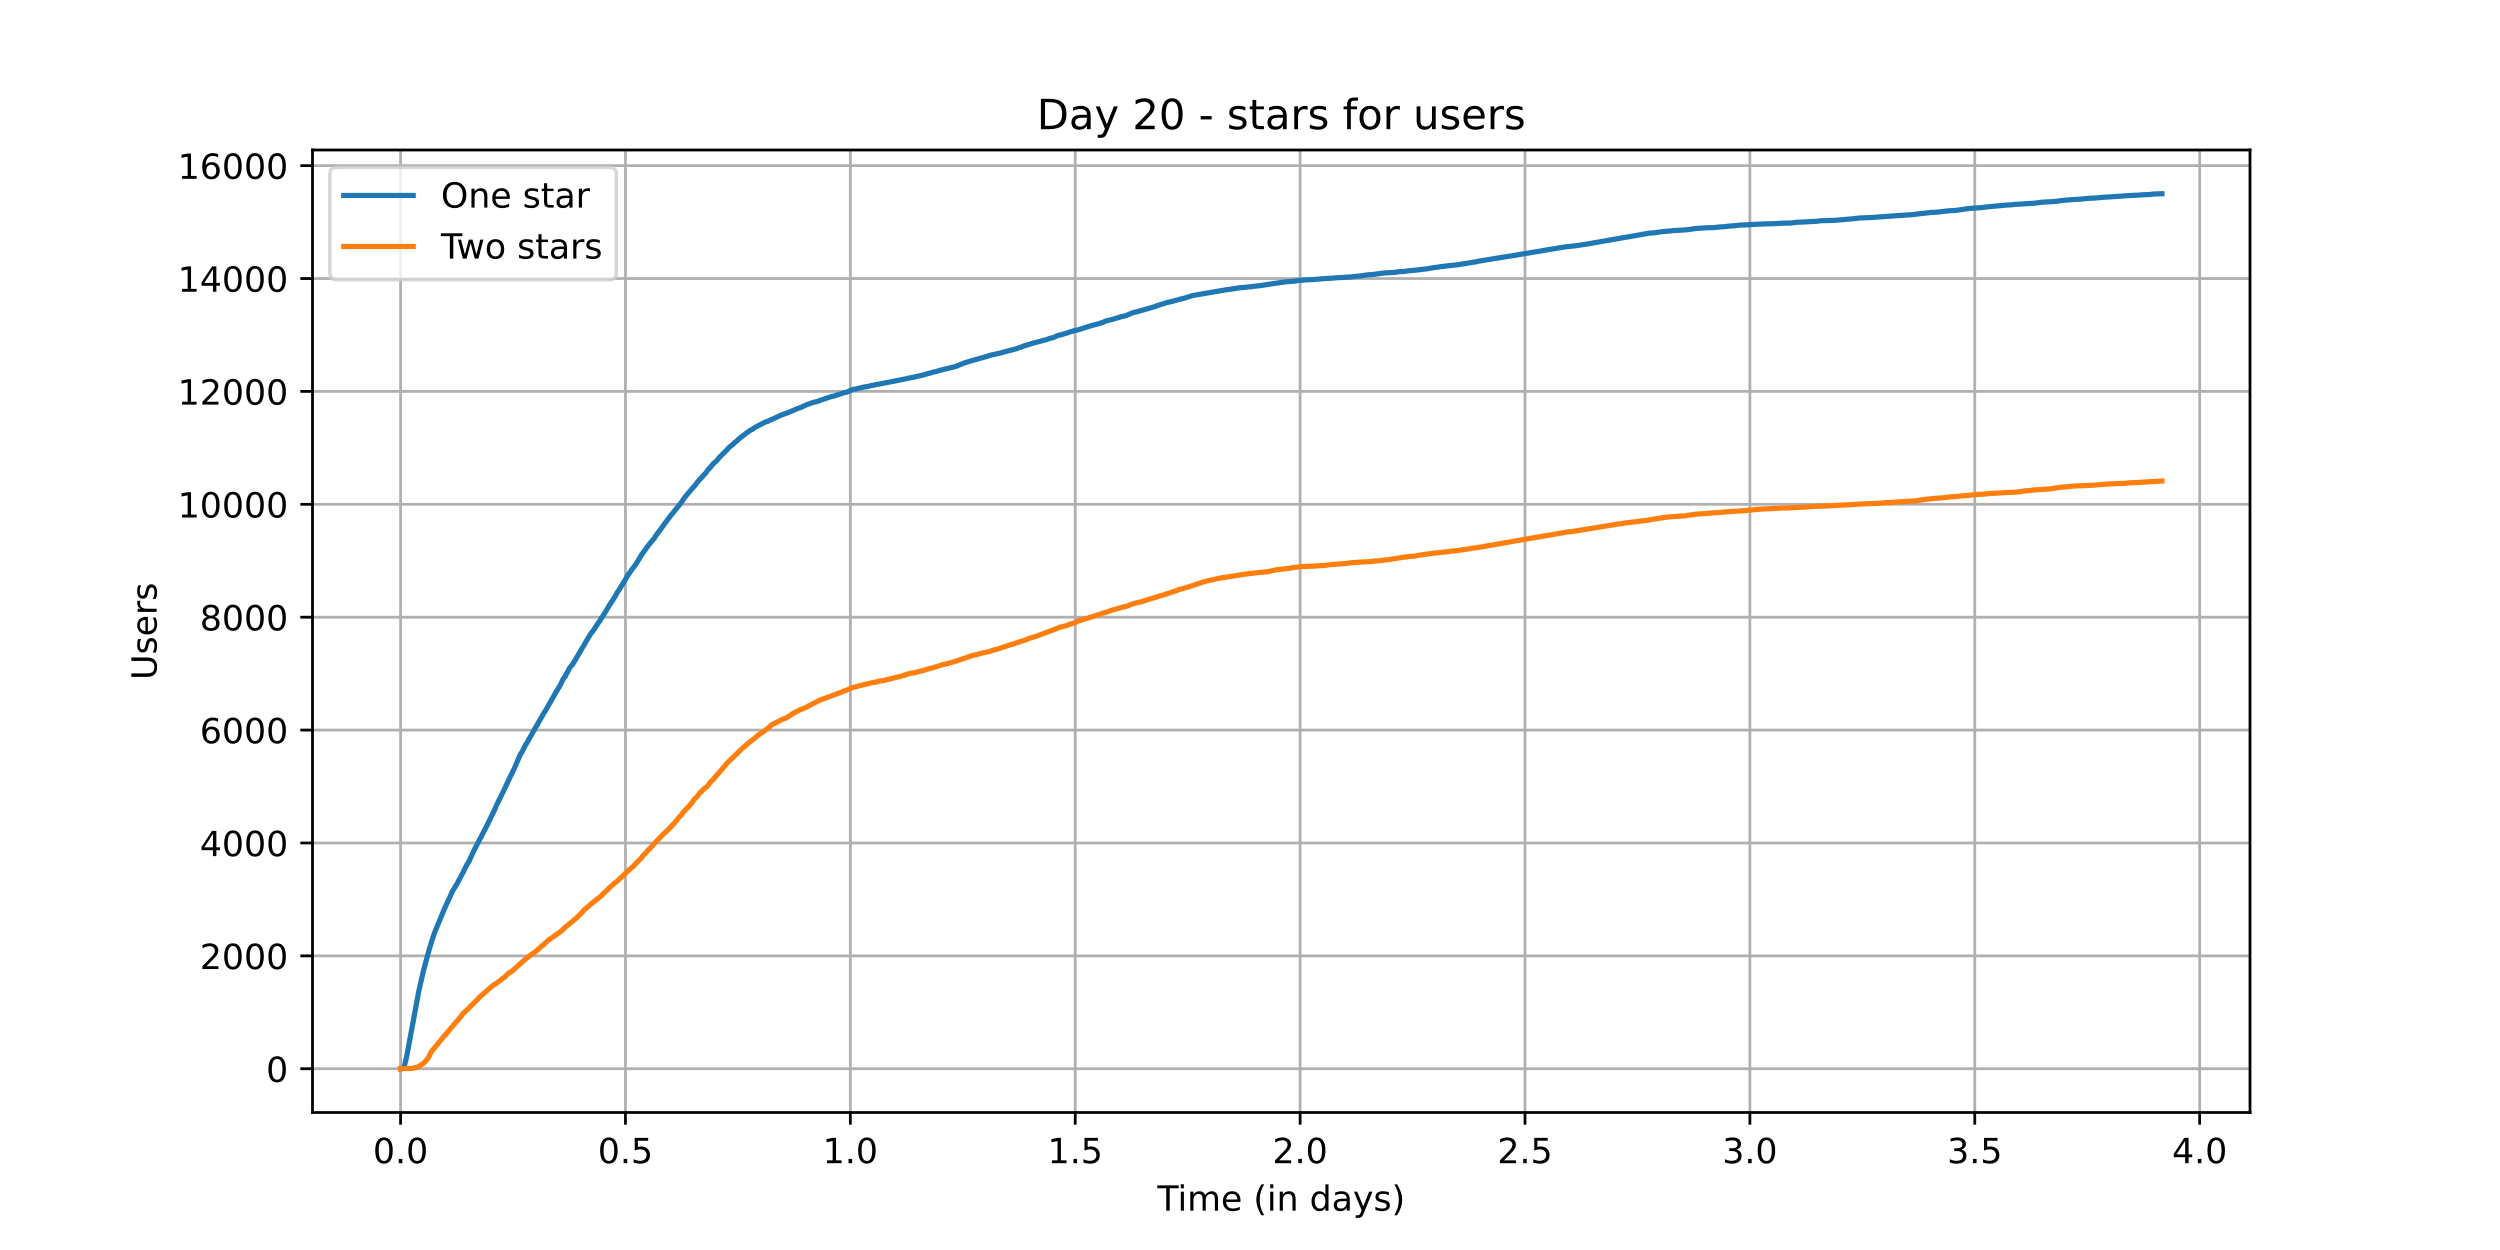 <?xml version="1.0" encoding="utf-8" standalone="no"?>
<!DOCTYPE svg PUBLIC "-//W3C//DTD SVG 1.1//EN"
  "http://www.w3.org/Graphics/SVG/1.1/DTD/svg11.dtd">
<!-- Created with matplotlib (https://matplotlib.org/) -->
<svg height="360pt" version="1.1" viewBox="0 0 720 360" width="720pt" xmlns="http://www.w3.org/2000/svg" xmlns:xlink="http://www.w3.org/1999/xlink">
 <defs>
  <style type="text/css">*{stroke-linecap:butt;stroke-linejoin:round;}</style>
 </defs>
 <g id="figure_1">
  <g id="patch_1">
   <path d="M 0 360 
L 720 360 
L 720 0 
L 0 0 
z
" style="fill:#ffffff;"/>
  </g>
  <g id="axes_1">
   <g id="patch_2">
    <path d="M 90 320.4 
L 648 320.4 
L 648 43.2 
L 90 43.2 
z
" style="fill:#ffffff;"/>
   </g>
   <g id="matplotlib.axis_1">
    <g id="xtick_1">
     <g id="line2d_1">
      <path clip-path="url(#p4bbeb25701)" d="M 115.364 320.4 
L 115.364 43.2 
" style="fill:none;stroke:#b0b0b0;stroke-linecap:square;stroke-width:0.8;"/>
     </g>
     <g id="line2d_2">
      <defs>
       <path d="M 0 0 
L 0 3.5 
" id="m8b0af30260" style="stroke:#000000;stroke-width:0.8;"/>
      </defs>
      <g>
       <use style="stroke:#000000;stroke-width:0.8;" x="115.364" xlink:href="#m8b0af30260" y="320.4"/>
      </g>
     </g>
     <g id="text_1">
      <!-- 0.0 -->
      <g transform="translate(107.412 334.998)scale(0.1 -0.1)">
       <defs>
        <path d="M 31.781 66.406 
Q 24.172 66.406 20.328 58.906 
Q 16.5 51.422 16.5 36.375 
Q 16.5 21.391 20.328 13.891 
Q 24.172 6.391 31.781 6.391 
Q 39.453 6.391 43.281 13.891 
Q 47.125 21.391 47.125 36.375 
Q 47.125 51.422 43.281 58.906 
Q 39.453 66.406 31.781 66.406 
z
M 31.781 74.219 
Q 44.047 74.219 50.516 64.516 
Q 56.984 54.828 56.984 36.375 
Q 56.984 17.969 50.516 8.266 
Q 44.047 -1.422 31.781 -1.422 
Q 19.531 -1.422 13.062 8.266 
Q 6.594 17.969 6.594 36.375 
Q 6.594 54.828 13.062 64.516 
Q 19.531 74.219 31.781 74.219 
z
" id="DejaVuSans-48"/>
        <path d="M 10.688 12.406 
L 21 12.406 
L 21 0 
L 10.688 0 
z
" id="DejaVuSans-46"/>
       </defs>
       <use xlink:href="#DejaVuSans-48"/>
       <use x="63.623" xlink:href="#DejaVuSans-46"/>
       <use x="95.41" xlink:href="#DejaVuSans-48"/>
      </g>
     </g>
    </g>
    <g id="xtick_2">
     <g id="line2d_3">
      <path clip-path="url(#p4bbeb25701)" d="M 180.131 320.4 
L 180.131 43.2 
" style="fill:none;stroke:#b0b0b0;stroke-linecap:square;stroke-width:0.8;"/>
     </g>
     <g id="line2d_4">
      <g>
       <use style="stroke:#000000;stroke-width:0.8;" x="180.131" xlink:href="#m8b0af30260" y="320.4"/>
      </g>
     </g>
     <g id="text_2">
      <!-- 0.5 -->
      <g transform="translate(172.179 334.998)scale(0.1 -0.1)">
       <defs>
        <path d="M 10.797 72.906 
L 49.516 72.906 
L 49.516 64.594 
L 19.828 64.594 
L 19.828 46.734 
Q 21.969 47.469 24.109 47.828 
Q 26.266 48.188 28.422 48.188 
Q 40.625 48.188 47.75 41.5 
Q 54.891 34.812 54.891 23.391 
Q 54.891 11.625 47.562 5.094 
Q 40.234 -1.422 26.906 -1.422 
Q 22.312 -1.422 17.547 -0.641 
Q 12.797 0.141 7.719 1.703 
L 7.719 11.625 
Q 12.109 9.234 16.797 8.062 
Q 21.484 6.891 26.703 6.891 
Q 35.156 6.891 40.078 11.328 
Q 45.016 15.766 45.016 23.391 
Q 45.016 31 40.078 35.438 
Q 35.156 39.891 26.703 39.891 
Q 22.75 39.891 18.812 39.016 
Q 14.891 38.141 10.797 36.281 
z
" id="DejaVuSans-53"/>
       </defs>
       <use xlink:href="#DejaVuSans-48"/>
       <use x="63.623" xlink:href="#DejaVuSans-46"/>
       <use x="95.41" xlink:href="#DejaVuSans-53"/>
      </g>
     </g>
    </g>
    <g id="xtick_3">
     <g id="line2d_5">
      <path clip-path="url(#p4bbeb25701)" d="M 244.898 320.4 
L 244.898 43.2 
" style="fill:none;stroke:#b0b0b0;stroke-linecap:square;stroke-width:0.8;"/>
     </g>
     <g id="line2d_6">
      <g>
       <use style="stroke:#000000;stroke-width:0.8;" x="244.898" xlink:href="#m8b0af30260" y="320.4"/>
      </g>
     </g>
     <g id="text_3">
      <!-- 1.0 -->
      <g transform="translate(236.947 334.998)scale(0.1 -0.1)">
       <defs>
        <path d="M 12.406 8.297 
L 28.516 8.297 
L 28.516 63.922 
L 10.984 60.406 
L 10.984 69.391 
L 28.422 72.906 
L 38.281 72.906 
L 38.281 8.297 
L 54.391 8.297 
L 54.391 0 
L 12.406 0 
z
" id="DejaVuSans-49"/>
       </defs>
       <use xlink:href="#DejaVuSans-49"/>
       <use x="63.623" xlink:href="#DejaVuSans-46"/>
       <use x="95.41" xlink:href="#DejaVuSans-48"/>
      </g>
     </g>
    </g>
    <g id="xtick_4">
     <g id="line2d_7">
      <path clip-path="url(#p4bbeb25701)" d="M 309.665 320.4 
L 309.665 43.2 
" style="fill:none;stroke:#b0b0b0;stroke-linecap:square;stroke-width:0.8;"/>
     </g>
     <g id="line2d_8">
      <g>
       <use style="stroke:#000000;stroke-width:0.8;" x="309.665" xlink:href="#m8b0af30260" y="320.4"/>
      </g>
     </g>
     <g id="text_4">
      <!-- 1.5 -->
      <g transform="translate(301.714 334.998)scale(0.1 -0.1)">
       <use xlink:href="#DejaVuSans-49"/>
       <use x="63.623" xlink:href="#DejaVuSans-46"/>
       <use x="95.41" xlink:href="#DejaVuSans-53"/>
      </g>
     </g>
    </g>
    <g id="xtick_5">
     <g id="line2d_9">
      <path clip-path="url(#p4bbeb25701)" d="M 374.433 320.4 
L 374.433 43.2 
" style="fill:none;stroke:#b0b0b0;stroke-linecap:square;stroke-width:0.8;"/>
     </g>
     <g id="line2d_10">
      <g>
       <use style="stroke:#000000;stroke-width:0.8;" x="374.433" xlink:href="#m8b0af30260" y="320.4"/>
      </g>
     </g>
     <g id="text_5">
      <!-- 2.0 -->
      <g transform="translate(366.481 334.998)scale(0.1 -0.1)">
       <defs>
        <path d="M 19.188 8.297 
L 53.609 8.297 
L 53.609 0 
L 7.328 0 
L 7.328 8.297 
Q 12.938 14.109 22.625 23.891 
Q 32.328 33.688 34.812 36.531 
Q 39.547 41.844 41.422 45.531 
Q 43.312 49.219 43.312 52.781 
Q 43.312 58.594 39.234 62.25 
Q 35.156 65.922 28.609 65.922 
Q 23.969 65.922 18.812 64.312 
Q 13.672 62.703 7.812 59.422 
L 7.812 69.391 
Q 13.766 71.781 18.938 73 
Q 24.125 74.219 28.422 74.219 
Q 39.75 74.219 46.484 68.547 
Q 53.219 62.891 53.219 53.422 
Q 53.219 48.922 51.531 44.891 
Q 49.859 40.875 45.406 35.406 
Q 44.188 33.984 37.641 27.219 
Q 31.109 20.453 19.188 8.297 
z
" id="DejaVuSans-50"/>
       </defs>
       <use xlink:href="#DejaVuSans-50"/>
       <use x="63.623" xlink:href="#DejaVuSans-46"/>
       <use x="95.41" xlink:href="#DejaVuSans-48"/>
      </g>
     </g>
    </g>
    <g id="xtick_6">
     <g id="line2d_11">
      <path clip-path="url(#p4bbeb25701)" d="M 439.2 320.4 
L 439.2 43.2 
" style="fill:none;stroke:#b0b0b0;stroke-linecap:square;stroke-width:0.8;"/>
     </g>
     <g id="line2d_12">
      <g>
       <use style="stroke:#000000;stroke-width:0.8;" x="439.2" xlink:href="#m8b0af30260" y="320.4"/>
      </g>
     </g>
     <g id="text_6">
      <!-- 2.5 -->
      <g transform="translate(431.248 334.998)scale(0.1 -0.1)">
       <use xlink:href="#DejaVuSans-50"/>
       <use x="63.623" xlink:href="#DejaVuSans-46"/>
       <use x="95.41" xlink:href="#DejaVuSans-53"/>
      </g>
     </g>
    </g>
    <g id="xtick_7">
     <g id="line2d_13">
      <path clip-path="url(#p4bbeb25701)" d="M 503.967 320.4 
L 503.967 43.2 
" style="fill:none;stroke:#b0b0b0;stroke-linecap:square;stroke-width:0.8;"/>
     </g>
     <g id="line2d_14">
      <g>
       <use style="stroke:#000000;stroke-width:0.8;" x="503.967" xlink:href="#m8b0af30260" y="320.4"/>
      </g>
     </g>
     <g id="text_7">
      <!-- 3.0 -->
      <g transform="translate(496.015 334.998)scale(0.1 -0.1)">
       <defs>
        <path d="M 40.578 39.312 
Q 47.656 37.797 51.625 33 
Q 55.609 28.219 55.609 21.188 
Q 55.609 10.406 48.188 4.484 
Q 40.766 -1.422 27.094 -1.422 
Q 22.516 -1.422 17.656 -0.516 
Q 12.797 0.391 7.625 2.203 
L 7.625 11.719 
Q 11.719 9.328 16.594 8.109 
Q 21.484 6.891 26.812 6.891 
Q 36.078 6.891 40.938 10.547 
Q 45.797 14.203 45.797 21.188 
Q 45.797 27.641 41.281 31.266 
Q 36.766 34.906 28.719 34.906 
L 20.219 34.906 
L 20.219 43.016 
L 29.109 43.016 
Q 36.375 43.016 40.234 45.922 
Q 44.094 48.828 44.094 54.297 
Q 44.094 59.906 40.109 62.906 
Q 36.141 65.922 28.719 65.922 
Q 24.656 65.922 20.016 65.031 
Q 15.375 64.156 9.812 62.312 
L 9.812 71.094 
Q 15.438 72.656 20.344 73.438 
Q 25.25 74.219 29.594 74.219 
Q 40.828 74.219 47.359 69.109 
Q 53.906 64.016 53.906 55.328 
Q 53.906 49.266 50.438 45.094 
Q 46.969 40.922 40.578 39.312 
z
" id="DejaVuSans-51"/>
       </defs>
       <use xlink:href="#DejaVuSans-51"/>
       <use x="63.623" xlink:href="#DejaVuSans-46"/>
       <use x="95.41" xlink:href="#DejaVuSans-48"/>
      </g>
     </g>
    </g>
    <g id="xtick_8">
     <g id="line2d_15">
      <path clip-path="url(#p4bbeb25701)" d="M 568.734 320.4 
L 568.734 43.2 
" style="fill:none;stroke:#b0b0b0;stroke-linecap:square;stroke-width:0.8;"/>
     </g>
     <g id="line2d_16">
      <g>
       <use style="stroke:#000000;stroke-width:0.8;" x="568.734" xlink:href="#m8b0af30260" y="320.4"/>
      </g>
     </g>
     <g id="text_8">
      <!-- 3.5 -->
      <g transform="translate(560.783 334.998)scale(0.1 -0.1)">
       <use xlink:href="#DejaVuSans-51"/>
       <use x="63.623" xlink:href="#DejaVuSans-46"/>
       <use x="95.41" xlink:href="#DejaVuSans-53"/>
      </g>
     </g>
    </g>
    <g id="xtick_9">
     <g id="line2d_17">
      <path clip-path="url(#p4bbeb25701)" d="M 633.501 320.4 
L 633.501 43.2 
" style="fill:none;stroke:#b0b0b0;stroke-linecap:square;stroke-width:0.8;"/>
     </g>
     <g id="line2d_18">
      <g>
       <use style="stroke:#000000;stroke-width:0.8;" x="633.501" xlink:href="#m8b0af30260" y="320.4"/>
      </g>
     </g>
     <g id="text_9">
      <!-- 4.0 -->
      <g transform="translate(625.55 334.998)scale(0.1 -0.1)">
       <defs>
        <path d="M 37.797 64.312 
L 12.891 25.391 
L 37.797 25.391 
z
M 35.203 72.906 
L 47.609 72.906 
L 47.609 25.391 
L 58.016 25.391 
L 58.016 17.188 
L 47.609 17.188 
L 47.609 0 
L 37.797 0 
L 37.797 17.188 
L 4.891 17.188 
L 4.891 26.703 
z
" id="DejaVuSans-52"/>
       </defs>
       <use xlink:href="#DejaVuSans-52"/>
       <use x="63.623" xlink:href="#DejaVuSans-46"/>
       <use x="95.41" xlink:href="#DejaVuSans-48"/>
      </g>
     </g>
    </g>
    <g id="text_10">
     <!-- Time (in days) -->
     <g transform="translate(333.327 348.677)scale(0.1 -0.1)">
      <defs>
       <path d="M -0.297 72.906 
L 61.375 72.906 
L 61.375 64.594 
L 35.5 64.594 
L 35.5 0 
L 25.594 0 
L 25.594 64.594 
L -0.297 64.594 
z
" id="DejaVuSans-84"/>
       <path d="M 9.422 54.688 
L 18.406 54.688 
L 18.406 0 
L 9.422 0 
z
M 9.422 75.984 
L 18.406 75.984 
L 18.406 64.594 
L 9.422 64.594 
z
" id="DejaVuSans-105"/>
       <path d="M 52 44.188 
Q 55.375 50.25 60.062 53.125 
Q 64.75 56 71.094 56 
Q 79.641 56 84.281 50.016 
Q 88.922 44.047 88.922 33.016 
L 88.922 0 
L 79.891 0 
L 79.891 32.719 
Q 79.891 40.578 77.094 44.375 
Q 74.312 48.188 68.609 48.188 
Q 61.625 48.188 57.562 43.547 
Q 53.516 38.922 53.516 30.906 
L 53.516 0 
L 44.484 0 
L 44.484 32.719 
Q 44.484 40.625 41.703 44.406 
Q 38.922 48.188 33.109 48.188 
Q 26.219 48.188 22.156 43.531 
Q 18.109 38.875 18.109 30.906 
L 18.109 0 
L 9.078 0 
L 9.078 54.688 
L 18.109 54.688 
L 18.109 46.188 
Q 21.188 51.219 25.484 53.609 
Q 29.781 56 35.688 56 
Q 41.656 56 45.828 52.969 
Q 50 49.953 52 44.188 
z
" id="DejaVuSans-109"/>
       <path d="M 56.203 29.594 
L 56.203 25.203 
L 14.891 25.203 
Q 15.484 15.922 20.484 11.062 
Q 25.484 6.203 34.422 6.203 
Q 39.594 6.203 44.453 7.469 
Q 49.312 8.734 54.109 11.281 
L 54.109 2.781 
Q 49.266 0.734 44.188 -0.344 
Q 39.109 -1.422 33.891 -1.422 
Q 20.797 -1.422 13.156 6.188 
Q 5.516 13.812 5.516 26.812 
Q 5.516 40.234 12.766 48.109 
Q 20.016 56 32.328 56 
Q 43.359 56 49.781 48.891 
Q 56.203 41.797 56.203 29.594 
z
M 47.219 32.234 
Q 47.125 39.594 43.094 43.984 
Q 39.062 48.391 32.422 48.391 
Q 24.906 48.391 20.391 44.141 
Q 15.875 39.891 15.188 32.172 
z
" id="DejaVuSans-101"/>
       <path id="DejaVuSans-32"/>
       <path d="M 31 75.875 
Q 24.469 64.656 21.281 53.656 
Q 18.109 42.672 18.109 31.391 
Q 18.109 20.125 21.312 9.062 
Q 24.516 -2 31 -13.188 
L 23.188 -13.188 
Q 15.875 -1.703 12.234 9.375 
Q 8.594 20.453 8.594 31.391 
Q 8.594 42.281 12.203 53.312 
Q 15.828 64.359 23.188 75.875 
z
" id="DejaVuSans-40"/>
       <path d="M 54.891 33.016 
L 54.891 0 
L 45.906 0 
L 45.906 32.719 
Q 45.906 40.484 42.875 44.328 
Q 39.844 48.188 33.797 48.188 
Q 26.516 48.188 22.312 43.547 
Q 18.109 38.922 18.109 30.906 
L 18.109 0 
L 9.078 0 
L 9.078 54.688 
L 18.109 54.688 
L 18.109 46.188 
Q 21.344 51.125 25.703 53.562 
Q 30.078 56 35.797 56 
Q 45.219 56 50.047 50.172 
Q 54.891 44.344 54.891 33.016 
z
" id="DejaVuSans-110"/>
       <path d="M 45.406 46.391 
L 45.406 75.984 
L 54.391 75.984 
L 54.391 0 
L 45.406 0 
L 45.406 8.203 
Q 42.578 3.328 38.25 0.953 
Q 33.938 -1.422 27.875 -1.422 
Q 17.969 -1.422 11.734 6.484 
Q 5.516 14.406 5.516 27.297 
Q 5.516 40.188 11.734 48.094 
Q 17.969 56 27.875 56 
Q 33.938 56 38.25 53.625 
Q 42.578 51.266 45.406 46.391 
z
M 14.797 27.297 
Q 14.797 17.391 18.875 11.75 
Q 22.953 6.109 30.078 6.109 
Q 37.203 6.109 41.297 11.75 
Q 45.406 17.391 45.406 27.297 
Q 45.406 37.203 41.297 42.844 
Q 37.203 48.484 30.078 48.484 
Q 22.953 48.484 18.875 42.844 
Q 14.797 37.203 14.797 27.297 
z
" id="DejaVuSans-100"/>
       <path d="M 34.281 27.484 
Q 23.391 27.484 19.188 25 
Q 14.984 22.516 14.984 16.5 
Q 14.984 11.719 18.141 8.906 
Q 21.297 6.109 26.703 6.109 
Q 34.188 6.109 38.703 11.406 
Q 43.219 16.703 43.219 25.484 
L 43.219 27.484 
z
M 52.203 31.203 
L 52.203 0 
L 43.219 0 
L 43.219 8.297 
Q 40.141 3.328 35.547 0.953 
Q 30.953 -1.422 24.312 -1.422 
Q 15.922 -1.422 10.953 3.297 
Q 6 8.016 6 15.922 
Q 6 25.141 12.172 29.828 
Q 18.359 34.516 30.609 34.516 
L 43.219 34.516 
L 43.219 35.406 
Q 43.219 41.609 39.141 45 
Q 35.062 48.391 27.688 48.391 
Q 23 48.391 18.547 47.266 
Q 14.109 46.141 10.016 43.891 
L 10.016 52.203 
Q 14.938 54.109 19.578 55.047 
Q 24.219 56 28.609 56 
Q 40.484 56 46.344 49.844 
Q 52.203 43.703 52.203 31.203 
z
" id="DejaVuSans-97"/>
       <path d="M 32.172 -5.078 
Q 28.375 -14.844 24.75 -17.812 
Q 21.141 -20.797 15.094 -20.797 
L 7.906 -20.797 
L 7.906 -13.281 
L 13.188 -13.281 
Q 16.891 -13.281 18.938 -11.516 
Q 21 -9.766 23.484 -3.219 
L 25.094 0.875 
L 2.984 54.688 
L 12.5 54.688 
L 29.594 11.922 
L 46.688 54.688 
L 56.203 54.688 
z
" id="DejaVuSans-121"/>
       <path d="M 44.281 53.078 
L 44.281 44.578 
Q 40.484 46.531 36.375 47.5 
Q 32.281 48.484 27.875 48.484 
Q 21.188 48.484 17.844 46.438 
Q 14.5 44.391 14.5 40.281 
Q 14.5 37.156 16.891 35.375 
Q 19.281 33.594 26.516 31.984 
L 29.594 31.297 
Q 39.156 29.25 43.188 25.516 
Q 47.219 21.781 47.219 15.094 
Q 47.219 7.469 41.188 3.016 
Q 35.156 -1.422 24.609 -1.422 
Q 20.219 -1.422 15.453 -0.562 
Q 10.688 0.297 5.422 2 
L 5.422 11.281 
Q 10.406 8.688 15.234 7.391 
Q 20.062 6.109 24.812 6.109 
Q 31.156 6.109 34.562 8.281 
Q 37.984 10.453 37.984 14.406 
Q 37.984 18.062 35.516 20.016 
Q 33.062 21.969 24.703 23.781 
L 21.578 24.516 
Q 13.234 26.266 9.516 29.906 
Q 5.812 33.547 5.812 39.891 
Q 5.812 47.609 11.281 51.797 
Q 16.75 56 26.812 56 
Q 31.781 56 36.172 55.266 
Q 40.578 54.547 44.281 53.078 
z
" id="DejaVuSans-115"/>
       <path d="M 8.016 75.875 
L 15.828 75.875 
Q 23.141 64.359 26.781 53.312 
Q 30.422 42.281 30.422 31.391 
Q 30.422 20.453 26.781 9.375 
Q 23.141 -1.703 15.828 -13.188 
L 8.016 -13.188 
Q 14.5 -2 17.703 9.062 
Q 20.906 20.125 20.906 31.391 
Q 20.906 42.672 17.703 53.656 
Q 14.5 64.656 8.016 75.875 
z
" id="DejaVuSans-41"/>
      </defs>
      <use xlink:href="#DejaVuSans-84"/>
      <use x="57.959" xlink:href="#DejaVuSans-105"/>
      <use x="85.742" xlink:href="#DejaVuSans-109"/>
      <use x="183.154" xlink:href="#DejaVuSans-101"/>
      <use x="244.678" xlink:href="#DejaVuSans-32"/>
      <use x="276.465" xlink:href="#DejaVuSans-40"/>
      <use x="315.479" xlink:href="#DejaVuSans-105"/>
      <use x="343.262" xlink:href="#DejaVuSans-110"/>
      <use x="406.641" xlink:href="#DejaVuSans-32"/>
      <use x="438.428" xlink:href="#DejaVuSans-100"/>
      <use x="501.904" xlink:href="#DejaVuSans-97"/>
      <use x="563.184" xlink:href="#DejaVuSans-121"/>
      <use x="622.363" xlink:href="#DejaVuSans-115"/>
      <use x="674.463" xlink:href="#DejaVuSans-41"/>
     </g>
    </g>
   </g>
   <g id="matplotlib.axis_2">
    <g id="ytick_1">
     <g id="line2d_19">
      <path clip-path="url(#p4bbeb25701)" d="M 90 307.8 
L 648 307.8 
" style="fill:none;stroke:#b0b0b0;stroke-linecap:square;stroke-width:0.8;"/>
     </g>
     <g id="line2d_20">
      <defs>
       <path d="M 0 0 
L -3.5 0 
" id="m2f177c2795" style="stroke:#000000;stroke-width:0.8;"/>
      </defs>
      <g>
       <use style="stroke:#000000;stroke-width:0.8;" x="90" xlink:href="#m2f177c2795" y="307.8"/>
      </g>
     </g>
     <g id="text_11">
      <!-- 0 -->
      <g transform="translate(76.638 311.599)scale(0.1 -0.1)">
       <use xlink:href="#DejaVuSans-48"/>
      </g>
     </g>
    </g>
    <g id="ytick_2">
     <g id="line2d_21">
      <path clip-path="url(#p4bbeb25701)" d="M 90 275.288 
L 648 275.288 
" style="fill:none;stroke:#b0b0b0;stroke-linecap:square;stroke-width:0.8;"/>
     </g>
     <g id="line2d_22">
      <g>
       <use style="stroke:#000000;stroke-width:0.8;" x="90" xlink:href="#m2f177c2795" y="275.288"/>
      </g>
     </g>
     <g id="text_12">
      <!-- 2000 -->
      <g transform="translate(57.55 279.087)scale(0.1 -0.1)">
       <use xlink:href="#DejaVuSans-50"/>
       <use x="63.623" xlink:href="#DejaVuSans-48"/>
       <use x="127.246" xlink:href="#DejaVuSans-48"/>
       <use x="190.869" xlink:href="#DejaVuSans-48"/>
      </g>
     </g>
    </g>
    <g id="ytick_3">
     <g id="line2d_23">
      <path clip-path="url(#p4bbeb25701)" d="M 90 242.776 
L 648 242.776 
" style="fill:none;stroke:#b0b0b0;stroke-linecap:square;stroke-width:0.8;"/>
     </g>
     <g id="line2d_24">
      <g>
       <use style="stroke:#000000;stroke-width:0.8;" x="90" xlink:href="#m2f177c2795" y="242.776"/>
      </g>
     </g>
     <g id="text_13">
      <!-- 4000 -->
      <g transform="translate(57.55 246.575)scale(0.1 -0.1)">
       <use xlink:href="#DejaVuSans-52"/>
       <use x="63.623" xlink:href="#DejaVuSans-48"/>
       <use x="127.246" xlink:href="#DejaVuSans-48"/>
       <use x="190.869" xlink:href="#DejaVuSans-48"/>
      </g>
     </g>
    </g>
    <g id="ytick_4">
     <g id="line2d_25">
      <path clip-path="url(#p4bbeb25701)" d="M 90 210.264 
L 648 210.264 
" style="fill:none;stroke:#b0b0b0;stroke-linecap:square;stroke-width:0.8;"/>
     </g>
     <g id="line2d_26">
      <g>
       <use style="stroke:#000000;stroke-width:0.8;" x="90" xlink:href="#m2f177c2795" y="210.264"/>
      </g>
     </g>
     <g id="text_14">
      <!-- 6000 -->
      <g transform="translate(57.55 214.063)scale(0.1 -0.1)">
       <defs>
        <path d="M 33.016 40.375 
Q 26.375 40.375 22.484 35.828 
Q 18.609 31.297 18.609 23.391 
Q 18.609 15.531 22.484 10.953 
Q 26.375 6.391 33.016 6.391 
Q 39.656 6.391 43.531 10.953 
Q 47.406 15.531 47.406 23.391 
Q 47.406 31.297 43.531 35.828 
Q 39.656 40.375 33.016 40.375 
z
M 52.594 71.297 
L 52.594 62.312 
Q 48.875 64.062 45.094 64.984 
Q 41.312 65.922 37.594 65.922 
Q 27.828 65.922 22.672 59.328 
Q 17.531 52.734 16.797 39.406 
Q 19.672 43.656 24.016 45.922 
Q 28.375 48.188 33.594 48.188 
Q 44.578 48.188 50.953 41.516 
Q 57.328 34.859 57.328 23.391 
Q 57.328 12.156 50.688 5.359 
Q 44.047 -1.422 33.016 -1.422 
Q 20.359 -1.422 13.672 8.266 
Q 6.984 17.969 6.984 36.375 
Q 6.984 53.656 15.188 63.938 
Q 23.391 74.219 37.203 74.219 
Q 40.922 74.219 44.703 73.484 
Q 48.484 72.75 52.594 71.297 
z
" id="DejaVuSans-54"/>
       </defs>
       <use xlink:href="#DejaVuSans-54"/>
       <use x="63.623" xlink:href="#DejaVuSans-48"/>
       <use x="127.246" xlink:href="#DejaVuSans-48"/>
       <use x="190.869" xlink:href="#DejaVuSans-48"/>
      </g>
     </g>
    </g>
    <g id="ytick_5">
     <g id="line2d_27">
      <path clip-path="url(#p4bbeb25701)" d="M 90 177.752 
L 648 177.752 
" style="fill:none;stroke:#b0b0b0;stroke-linecap:square;stroke-width:0.8;"/>
     </g>
     <g id="line2d_28">
      <g>
       <use style="stroke:#000000;stroke-width:0.8;" x="90" xlink:href="#m2f177c2795" y="177.752"/>
      </g>
     </g>
     <g id="text_15">
      <!-- 8000 -->
      <g transform="translate(57.55 181.551)scale(0.1 -0.1)">
       <defs>
        <path d="M 31.781 34.625 
Q 24.75 34.625 20.719 30.859 
Q 16.703 27.094 16.703 20.516 
Q 16.703 13.922 20.719 10.156 
Q 24.75 6.391 31.781 6.391 
Q 38.812 6.391 42.859 10.172 
Q 46.922 13.969 46.922 20.516 
Q 46.922 27.094 42.891 30.859 
Q 38.875 34.625 31.781 34.625 
z
M 21.922 38.812 
Q 15.578 40.375 12.031 44.719 
Q 8.5 49.078 8.5 55.328 
Q 8.5 64.062 14.719 69.141 
Q 20.953 74.219 31.781 74.219 
Q 42.672 74.219 48.875 69.141 
Q 55.078 64.062 55.078 55.328 
Q 55.078 49.078 51.531 44.719 
Q 48 40.375 41.703 38.812 
Q 48.828 37.156 52.797 32.312 
Q 56.781 27.484 56.781 20.516 
Q 56.781 9.906 50.312 4.234 
Q 43.844 -1.422 31.781 -1.422 
Q 19.734 -1.422 13.25 4.234 
Q 6.781 9.906 6.781 20.516 
Q 6.781 27.484 10.781 32.312 
Q 14.797 37.156 21.922 38.812 
z
M 18.312 54.391 
Q 18.312 48.734 21.844 45.562 
Q 25.391 42.391 31.781 42.391 
Q 38.141 42.391 41.719 45.562 
Q 45.312 48.734 45.312 54.391 
Q 45.312 60.062 41.719 63.234 
Q 38.141 66.406 31.781 66.406 
Q 25.391 66.406 21.844 63.234 
Q 18.312 60.062 18.312 54.391 
z
" id="DejaVuSans-56"/>
       </defs>
       <use xlink:href="#DejaVuSans-56"/>
       <use x="63.623" xlink:href="#DejaVuSans-48"/>
       <use x="127.246" xlink:href="#DejaVuSans-48"/>
       <use x="190.869" xlink:href="#DejaVuSans-48"/>
      </g>
     </g>
    </g>
    <g id="ytick_6">
     <g id="line2d_29">
      <path clip-path="url(#p4bbeb25701)" d="M 90 145.24 
L 648 145.24 
" style="fill:none;stroke:#b0b0b0;stroke-linecap:square;stroke-width:0.8;"/>
     </g>
     <g id="line2d_30">
      <g>
       <use style="stroke:#000000;stroke-width:0.8;" x="90" xlink:href="#m2f177c2795" y="145.24"/>
      </g>
     </g>
     <g id="text_16">
      <!-- 10000 -->
      <g transform="translate(51.188 149.04)scale(0.1 -0.1)">
       <use xlink:href="#DejaVuSans-49"/>
       <use x="63.623" xlink:href="#DejaVuSans-48"/>
       <use x="127.246" xlink:href="#DejaVuSans-48"/>
       <use x="190.869" xlink:href="#DejaVuSans-48"/>
       <use x="254.492" xlink:href="#DejaVuSans-48"/>
      </g>
     </g>
    </g>
    <g id="ytick_7">
     <g id="line2d_31">
      <path clip-path="url(#p4bbeb25701)" d="M 90 112.728 
L 648 112.728 
" style="fill:none;stroke:#b0b0b0;stroke-linecap:square;stroke-width:0.8;"/>
     </g>
     <g id="line2d_32">
      <g>
       <use style="stroke:#000000;stroke-width:0.8;" x="90" xlink:href="#m2f177c2795" y="112.728"/>
      </g>
     </g>
     <g id="text_17">
      <!-- 12000 -->
      <g transform="translate(51.188 116.528)scale(0.1 -0.1)">
       <use xlink:href="#DejaVuSans-49"/>
       <use x="63.623" xlink:href="#DejaVuSans-50"/>
       <use x="127.246" xlink:href="#DejaVuSans-48"/>
       <use x="190.869" xlink:href="#DejaVuSans-48"/>
       <use x="254.492" xlink:href="#DejaVuSans-48"/>
      </g>
     </g>
    </g>
    <g id="ytick_8">
     <g id="line2d_33">
      <path clip-path="url(#p4bbeb25701)" d="M 90 80.216 
L 648 80.216 
" style="fill:none;stroke:#b0b0b0;stroke-linecap:square;stroke-width:0.8;"/>
     </g>
     <g id="line2d_34">
      <g>
       <use style="stroke:#000000;stroke-width:0.8;" x="90" xlink:href="#m2f177c2795" y="80.216"/>
      </g>
     </g>
     <g id="text_18">
      <!-- 14000 -->
      <g transform="translate(51.188 84.016)scale(0.1 -0.1)">
       <use xlink:href="#DejaVuSans-49"/>
       <use x="63.623" xlink:href="#DejaVuSans-52"/>
       <use x="127.246" xlink:href="#DejaVuSans-48"/>
       <use x="190.869" xlink:href="#DejaVuSans-48"/>
       <use x="254.492" xlink:href="#DejaVuSans-48"/>
      </g>
     </g>
    </g>
    <g id="ytick_9">
     <g id="line2d_35">
      <path clip-path="url(#p4bbeb25701)" d="M 90 47.705 
L 648 47.705 
" style="fill:none;stroke:#b0b0b0;stroke-linecap:square;stroke-width:0.8;"/>
     </g>
     <g id="line2d_36">
      <g>
       <use style="stroke:#000000;stroke-width:0.8;" x="90" xlink:href="#m2f177c2795" y="47.705"/>
      </g>
     </g>
     <g id="text_19">
      <!-- 16000 -->
      <g transform="translate(51.188 51.504)scale(0.1 -0.1)">
       <use xlink:href="#DejaVuSans-49"/>
       <use x="63.623" xlink:href="#DejaVuSans-54"/>
       <use x="127.246" xlink:href="#DejaVuSans-48"/>
       <use x="190.869" xlink:href="#DejaVuSans-48"/>
       <use x="254.492" xlink:href="#DejaVuSans-48"/>
      </g>
     </g>
    </g>
    <g id="text_20">
     <!-- Users -->
     <g transform="translate(45.108 195.801)rotate(-90)scale(0.1 -0.1)">
      <defs>
       <path d="M 8.688 72.906 
L 18.609 72.906 
L 18.609 28.609 
Q 18.609 16.891 22.844 11.734 
Q 27.094 6.594 36.625 6.594 
Q 46.094 6.594 50.344 11.734 
Q 54.594 16.891 54.594 28.609 
L 54.594 72.906 
L 64.5 72.906 
L 64.5 27.391 
Q 64.5 13.141 57.438 5.859 
Q 50.391 -1.422 36.625 -1.422 
Q 22.797 -1.422 15.734 5.859 
Q 8.688 13.141 8.688 27.391 
z
" id="DejaVuSans-85"/>
       <path d="M 41.109 46.297 
Q 39.594 47.172 37.812 47.578 
Q 36.031 48 33.891 48 
Q 26.266 48 22.188 43.047 
Q 18.109 38.094 18.109 28.812 
L 18.109 0 
L 9.078 0 
L 9.078 54.688 
L 18.109 54.688 
L 18.109 46.188 
Q 20.953 51.172 25.484 53.578 
Q 30.031 56 36.531 56 
Q 37.453 56 38.578 55.875 
Q 39.703 55.766 41.062 55.516 
z
" id="DejaVuSans-114"/>
      </defs>
      <use xlink:href="#DejaVuSans-85"/>
      <use x="73.193" xlink:href="#DejaVuSans-115"/>
      <use x="125.293" xlink:href="#DejaVuSans-101"/>
      <use x="186.816" xlink:href="#DejaVuSans-114"/>
      <use x="227.93" xlink:href="#DejaVuSans-115"/>
     </g>
    </g>
   </g>
   <g id="line2d_37">
    <path clip-path="url(#p4bbeb25701)" d="M 115.364 307.8 
L 115.894 307.735 
L 116.34 307.41 
L 117.053 304.646 
L 117.677 301.281 
L 120.618 285.416 
L 121.956 279.58 
L 122.669 276.93 
L 123.738 272.996 
L 124.897 269.355 
L 125.254 268.363 
L 127.839 262.121 
L 128.286 261.097 
L 129.801 257.845 
L 130.247 256.773 
L 131.584 254.61 
L 133.277 251.392 
L 133.367 251.311 
L 133.812 250.303 
L 134.435 249.1 
L 135.239 247.783 
L 135.416 247.247 
L 136.13 245.735 
L 136.665 244.629 
L 137.11 243.784 
L 138.091 241.85 
L 138.447 241.232 
L 139.606 238.972 
L 140.052 238.143 
L 140.765 236.648 
L 142.191 233.738 
L 142.281 233.64 
L 142.905 232.096 
L 143.172 231.543 
L 144.956 227.934 
L 146.827 223.952 
L 147.095 223.35 
L 147.362 222.976 
L 147.719 222.066 
L 147.986 221.643 
L 149.413 218.295 
L 149.947 217.108 
L 150.305 216.653 
L 150.75 215.726 
L 151.374 214.458 
L 151.464 214.442 
L 153.246 211.288 
L 156.635 205.355 
L 157.258 204.396 
L 160.2 199.21 
L 160.467 198.804 
L 161.002 197.877 
L 161.359 197.324 
L 162.249 195.439 
L 162.785 194.821 
L 163.141 194.008 
L 163.32 193.813 
L 163.944 192.513 
L 164.836 191.391 
L 165.014 191.163 
L 165.459 190.432 
L 165.816 189.847 
L 167.687 186.612 
L 168.222 185.783 
L 168.491 185.246 
L 169.293 183.93 
L 169.56 183.458 
L 170.273 182.288 
L 170.54 182.076 
L 172.858 178.598 
L 173.215 177.98 
L 173.482 177.655 
L 173.839 177.053 
L 174.017 176.809 
L 174.731 175.606 
L 175.711 173.965 
L 175.889 173.753 
L 177.315 171.494 
L 177.851 170.486 
L 178.207 170.014 
L 179.276 168.259 
L 179.812 167.446 
L 180.702 165.869 
L 181.773 164.341 
L 182.039 163.902 
L 182.308 163.61 
L 183.288 162.26 
L 183.645 161.643 
L 184.537 160.196 
L 184.805 159.724 
L 186.855 156.896 
L 187.569 156.051 
L 187.835 155.693 
L 188.371 155.091 
L 188.817 154.376 
L 189.263 153.758 
L 191.134 151.239 
L 191.491 150.654 
L 191.671 150.491 
L 193.096 148.573 
L 193.363 148.264 
L 193.72 147.841 
L 194.434 146.931 
L 194.879 146.378 
L 195.147 146.053 
L 196.306 144.623 
L 196.84 143.761 
L 197.555 142.802 
L 199.249 140.819 
L 200.23 139.713 
L 200.408 139.437 
L 201.3 138.315 
L 201.834 137.763 
L 202.191 137.372 
L 202.993 136.478 
L 203.261 136.235 
L 203.795 135.422 
L 204.063 135.113 
L 204.509 134.674 
L 204.954 134.121 
L 205.311 133.666 
L 205.757 133.227 
L 205.934 133.146 
L 206.648 132.431 
L 207.093 131.813 
L 208.609 130.317 
L 208.877 130.025 
L 209.056 129.878 
L 209.679 129.196 
L 209.946 128.903 
L 211.105 127.96 
L 211.55 127.473 
L 212.086 127.082 
L 213.066 126.172 
L 214.939 124.742 
L 215.206 124.546 
L 215.651 124.286 
L 216.008 123.961 
L 216.721 123.636 
L 217.257 123.181 
L 220.287 121.604 
L 221.089 121.36 
L 221.535 121.1 
L 222.961 120.499 
L 223.318 120.32 
L 224.477 119.783 
L 224.922 119.572 
L 225.191 119.475 
L 225.903 119.198 
L 226.706 118.954 
L 227.062 118.776 
L 227.508 118.613 
L 228.489 118.19 
L 229.558 117.703 
L 229.826 117.605 
L 230.005 117.573 
L 230.271 117.443 
L 230.538 117.394 
L 231.074 117.134 
L 232.589 116.435 
L 233.035 116.337 
L 233.927 115.963 
L 235.442 115.606 
L 235.888 115.411 
L 239.543 114.175 
L 240.077 114.094 
L 243.286 113.037 
L 243.822 112.956 
L 244.177 112.81 
L 245.069 112.371 
L 245.693 112.143 
L 246.406 112.046 
L 248.1 111.639 
L 248.992 111.428 
L 249.795 111.347 
L 251.132 110.973 
L 251.846 110.891 
L 252.202 110.761 
L 252.826 110.664 
L 253.361 110.583 
L 260.76 109.12 
L 261.562 108.941 
L 265.127 108.177 
L 266.018 107.965 
L 266.286 107.9 
L 266.91 107.673 
L 268.336 107.331 
L 268.604 107.185 
L 269.228 107.088 
L 269.585 107.006 
L 271.1 106.551 
L 271.634 106.454 
L 271.902 106.356 
L 274.048 105.852 
L 274.851 105.657 
L 275.297 105.56 
L 275.654 105.364 
L 277.525 104.6 
L 277.793 104.503 
L 278.06 104.422 
L 280.022 103.82 
L 281.093 103.544 
L 281.538 103.414 
L 283.054 102.975 
L 283.409 102.877 
L 285.282 102.308 
L 285.638 102.211 
L 286.352 102.064 
L 288.58 101.561 
L 289.204 101.333 
L 289.917 101.187 
L 290.986 100.878 
L 291.61 100.748 
L 291.967 100.65 
L 292.235 100.536 
L 292.68 100.455 
L 293.393 100.163 
L 294.285 99.902 
L 294.641 99.707 
L 294.997 99.61 
L 296.781 99.073 
L 297.048 98.976 
L 297.583 98.797 
L 299.009 98.439 
L 299.365 98.358 
L 300.791 97.935 
L 301.327 97.854 
L 302.129 97.529 
L 303.466 97.171 
L 304.356 96.749 
L 304.713 96.602 
L 306.051 96.294 
L 306.229 96.212 
L 306.586 96.115 
L 307.566 95.838 
L 307.833 95.708 
L 309.527 95.188 
L 309.973 95.107 
L 310.241 95.058 
L 311.31 94.749 
L 314.251 93.79 
L 314.608 93.709 
L 315.055 93.579 
L 316.481 93.205 
L 317.016 93.026 
L 317.73 92.815 
L 318.353 92.473 
L 320.314 92.002 
L 322.098 91.466 
L 322.455 91.368 
L 322.812 91.238 
L 323.526 91.075 
L 324.061 90.994 
L 325.844 90.23 
L 326.112 90.084 
L 326.557 90.019 
L 327.004 89.873 
L 327.449 89.791 
L 329.055 89.32 
L 329.322 89.255 
L 329.59 89.19 
L 329.857 89.092 
L 330.929 88.8 
L 331.286 88.653 
L 332.712 88.279 
L 333.247 88.003 
L 333.604 87.922 
L 336.011 87.158 
L 337.884 86.735 
L 338.419 86.556 
L 339.49 86.264 
L 340.472 86.02 
L 340.829 85.939 
L 341.185 85.857 
L 341.809 85.63 
L 343.503 85.11 
L 353.044 83.468 
L 353.846 83.37 
L 357.235 82.85 
L 358.752 82.752 
L 359.376 82.639 
L 360.624 82.557 
L 360.891 82.46 
L 361.872 82.379 
L 362.319 82.33 
L 363.121 82.232 
L 366.508 81.712 
L 367.131 81.614 
L 369.984 81.208 
L 370.965 81.111 
L 371.945 81.046 
L 372.926 80.948 
L 373.194 80.899 
L 373.818 80.802 
L 374.798 80.72 
L 375.867 80.623 
L 376.224 80.59 
L 378.453 80.493 
L 379.522 80.395 
L 380.771 80.298 
L 381.752 80.216 
L 383.713 80.119 
L 384.96 79.989 
L 386.744 79.908 
L 387.19 79.859 
L 389.062 79.761 
L 390.576 79.582 
L 391.647 79.485 
L 394.143 79.127 
L 395.659 79.03 
L 398.153 78.672 
L 399.312 78.575 
L 400.204 78.526 
L 401.897 78.428 
L 402.611 78.282 
L 403.77 78.184 
L 404.572 78.152 
L 405.195 78.054 
L 406.801 77.876 
L 407.96 77.778 
L 409.743 77.55 
L 410.812 77.453 
L 411.435 77.323 
L 412.149 77.225 
L 412.506 77.144 
L 413.129 77.063 
L 413.575 76.998 
L 414.467 76.9 
L 414.824 76.803 
L 415.893 76.705 
L 416.428 76.608 
L 417.318 76.51 
L 418.656 76.38 
L 419.548 76.283 
L 423.38 75.681 
L 423.915 75.584 
L 424.45 75.486 
L 425.162 75.405 
L 425.698 75.226 
L 426.411 75.128 
L 432.294 74.153 
L 432.919 74.055 
L 436.398 73.519 
L 436.843 73.454 
L 437.2 73.356 
L 437.823 73.259 
L 443.351 72.349 
L 443.975 72.251 
L 444.688 72.105 
L 445.224 72.007 
L 449.949 71.243 
L 450.395 71.162 
L 450.841 71.097 
L 451.822 70.999 
L 453.159 70.853 
L 453.961 70.755 
L 457.886 70.154 
L 458.332 70.089 
L 458.688 69.991 
L 475.008 67.147 
L 476.435 67.049 
L 479.11 66.659 
L 480.625 66.561 
L 482.053 66.399 
L 483.925 66.301 
L 484.727 66.253 
L 485.976 66.155 
L 488.561 65.781 
L 490.345 65.684 
L 491.415 65.602 
L 493.912 65.537 
L 494.267 65.456 
L 495.337 65.359 
L 496.139 65.31 
L 497.12 65.228 
L 497.655 65.147 
L 498.902 65.05 
L 500.061 64.952 
L 500.775 64.855 
L 501.577 64.806 
L 503.983 64.708 
L 505.054 64.627 
L 507.282 64.529 
L 507.995 64.497 
L 511.382 64.399 
L 512.453 64.318 
L 515.839 64.221 
L 517.534 64.009 
L 520.118 63.912 
L 521.099 63.83 
L 523.15 63.733 
L 524.664 63.554 
L 528.586 63.457 
L 530.013 63.31 
L 530.994 63.229 
L 531.351 63.196 
L 532.598 63.099 
L 533.757 63.001 
L 534.47 62.904 
L 535.808 62.758 
L 538.839 62.66 
L 539.085 62.628 
L 545.868 62.14 
L 546.223 62.107 
L 548.096 62.01 
L 549.076 61.928 
L 550.68 61.831 
L 552.82 61.555 
L 553.8 61.457 
L 555.316 61.278 
L 556.206 61.181 
L 557.009 61.148 
L 558.346 61.051 
L 559.95 60.856 
L 560.842 60.758 
L 561.733 60.693 
L 563.338 60.596 
L 566.458 60.124 
L 567.26 60.043 
L 567.706 59.994 
L 569.31 59.897 
L 570.557 59.783 
L 571.628 59.685 
L 572.163 59.604 
L 573.41 59.474 
L 574.479 59.376 
L 575.728 59.263 
L 576.887 59.165 
L 577.422 59.084 
L 578.136 59.051 
L 579.473 58.97 
L 580.008 58.889 
L 580.811 58.84 
L 582.595 58.742 
L 583.664 58.645 
L 585.715 58.547 
L 587.855 58.271 
L 589.014 58.173 
L 589.816 58.141 
L 591.422 58.043 
L 592.671 57.93 
L 593.205 57.832 
L 594.81 57.653 
L 596.059 57.556 
L 597.041 57.474 
L 599.004 57.377 
L 600.341 57.231 
L 601.412 57.133 
L 602.125 57.1 
L 603.551 57.019 
L 603.908 56.987 
L 604.978 56.889 
L 605.335 56.857 
L 606.494 56.759 
L 607.118 56.743 
L 608.457 56.645 
L 609.347 56.58 
L 610.954 56.499 
L 611.4 56.434 
L 613.094 56.336 
L 613.986 56.288 
L 616.215 56.19 
L 616.483 56.125 
L 618.98 56.028 
L 620.407 55.865 
L 622.636 55.8 
L 622.636 55.8 
" style="fill:none;stroke:#1f77b4;stroke-linecap:square;stroke-width:1.5;"/>
   </g>
   <g id="line2d_38">
    <path clip-path="url(#p4bbeb25701)" d="M 115.364 307.8 
L 118.569 307.702 
L 120.352 307.28 
L 121.599 306.5 
L 121.956 306.207 
L 122.134 306.061 
L 123.115 304.971 
L 123.205 304.906 
L 123.472 304.419 
L 123.738 303.801 
L 124.364 302.696 
L 125.789 300.989 
L 126.235 300.387 
L 126.413 300.208 
L 127.66 298.697 
L 128.196 298.046 
L 128.464 297.803 
L 130.513 295.332 
L 132.564 292.975 
L 133.277 291.967 
L 133.99 291.316 
L 134.257 291.105 
L 134.792 290.601 
L 134.971 290.406 
L 135.416 289.87 
L 136.575 288.764 
L 137.11 288.244 
L 137.645 287.659 
L 137.824 287.545 
L 138.091 287.171 
L 138.359 286.96 
L 141.836 283.904 
L 142.905 283.221 
L 143.35 282.88 
L 143.975 282.441 
L 144.42 282.099 
L 144.687 281.855 
L 145.044 281.612 
L 145.311 281.482 
L 145.579 281.14 
L 145.846 280.945 
L 146.291 280.409 
L 146.738 280.116 
L 147.273 279.84 
L 151.552 276.02 
L 151.909 275.792 
L 152.444 275.337 
L 152.801 275.093 
L 153.336 274.687 
L 153.782 274.41 
L 154.317 274.004 
L 154.941 273.451 
L 155.386 273.077 
L 155.653 272.785 
L 156.188 272.313 
L 156.545 272.086 
L 156.99 271.63 
L 157.971 270.72 
L 159.129 269.972 
L 159.576 269.615 
L 159.843 269.468 
L 160.11 269.208 
L 160.735 268.818 
L 160.914 268.639 
L 161.09 268.509 
L 161.716 268.087 
L 162.428 267.339 
L 163.855 266.185 
L 164.924 265.307 
L 165.371 264.917 
L 165.816 264.575 
L 167.063 263.34 
L 167.599 262.836 
L 168.134 262.153 
L 170.63 260.007 
L 173.215 257.992 
L 173.572 257.553 
L 173.75 257.39 
L 174.105 257.033 
L 174.997 256.22 
L 175.086 256.204 
L 175.443 255.683 
L 176.602 254.741 
L 176.958 254.35 
L 177.315 254.123 
L 177.761 253.781 
L 178.831 252.757 
L 179.722 251.977 
L 180.078 251.554 
L 180.614 251.002 
L 180.88 250.823 
L 181.237 250.481 
L 181.416 250.335 
L 182.039 249.782 
L 182.486 249.425 
L 182.931 248.872 
L 184.805 247.003 
L 185.072 246.548 
L 185.608 246.011 
L 185.964 245.686 
L 186.32 245.247 
L 186.677 244.792 
L 186.855 244.646 
L 187.033 244.483 
L 187.212 244.353 
L 187.569 243.898 
L 187.925 243.556 
L 188.014 243.508 
L 188.371 243.004 
L 191.045 240.224 
L 191.312 239.996 
L 192.383 238.988 
L 192.651 238.728 
L 193.006 238.338 
L 193.275 238.094 
L 193.72 237.493 
L 193.987 237.347 
L 194.344 236.908 
L 195.326 235.705 
L 195.859 235.022 
L 196.216 234.778 
L 196.573 234.177 
L 196.931 233.787 
L 197.377 233.25 
L 198.447 232.177 
L 198.892 231.625 
L 198.981 231.608 
L 199.963 230.162 
L 200.765 229.462 
L 201.3 228.715 
L 201.567 228.341 
L 201.924 228.032 
L 203.083 226.91 
L 203.528 226.666 
L 203.885 226.211 
L 204.42 225.512 
L 204.777 225.008 
L 205.222 224.716 
L 205.489 224.309 
L 205.667 224.212 
L 206.024 223.708 
L 206.381 223.285 
L 206.559 223.139 
L 208.877 220.424 
L 209.501 219.66 
L 211.64 217.628 
L 211.907 217.336 
L 212.176 217.092 
L 212.531 216.75 
L 213.958 215.336 
L 214.849 214.621 
L 215.206 214.247 
L 217.702 212.345 
L 218.237 211.809 
L 219.93 210.671 
L 220.287 210.427 
L 220.465 210.232 
L 221.089 209.777 
L 221.802 209.208 
L 222.069 208.85 
L 225.457 207.111 
L 226.081 206.899 
L 226.883 206.493 
L 227.775 205.891 
L 228.399 205.469 
L 228.934 205.16 
L 229.291 204.981 
L 229.558 204.9 
L 230.271 204.493 
L 230.45 204.428 
L 230.807 204.249 
L 231.074 204.152 
L 231.519 203.989 
L 231.697 203.941 
L 231.966 203.794 
L 232.322 203.664 
L 232.856 203.307 
L 236.154 201.616 
L 236.778 201.405 
L 242.663 199.21 
L 243.018 198.983 
L 243.553 198.885 
L 245.159 198.121 
L 246.673 197.731 
L 247.744 197.438 
L 248.1 197.357 
L 251.4 196.56 
L 252.202 196.463 
L 252.915 196.219 
L 253.628 196.073 
L 254.609 195.975 
L 255.054 195.829 
L 256.391 195.52 
L 256.66 195.455 
L 257.995 195.097 
L 258.264 195.032 
L 258.621 194.967 
L 258.976 194.87 
L 260.313 194.528 
L 260.937 194.285 
L 261.115 194.236 
L 261.472 194.106 
L 261.917 193.959 
L 262.631 193.862 
L 263.166 193.781 
L 265.037 193.325 
L 266.018 193.082 
L 266.643 192.87 
L 267.177 192.675 
L 268.782 192.285 
L 271.01 191.57 
L 271.367 191.472 
L 273.246 191.017 
L 275.118 190.448 
L 275.475 190.351 
L 279.934 188.823 
L 281.895 188.351 
L 282.429 188.172 
L 285.015 187.636 
L 285.37 187.457 
L 286.084 187.246 
L 286.529 187.099 
L 286.976 187.018 
L 287.243 186.953 
L 291.165 185.636 
L 291.7 185.555 
L 291.967 185.393 
L 292.324 185.295 
L 292.947 185.067 
L 295.265 184.336 
L 295.8 184.141 
L 296.156 183.946 
L 298.295 183.279 
L 298.652 183.182 
L 299.097 182.987 
L 304.982 180.776 
L 305.249 180.63 
L 305.515 180.548 
L 305.962 180.5 
L 307.21 180.158 
L 308.19 179.752 
L 308.725 179.605 
L 308.904 179.524 
L 309.26 179.459 
L 310.598 178.809 
L 310.953 178.711 
L 312.826 178.142 
L 313.183 178.061 
L 313.896 177.785 
L 314.341 177.687 
L 317.194 176.744 
L 317.818 176.517 
L 318.71 176.289 
L 318.889 176.224 
L 319.424 176.029 
L 319.781 175.883 
L 320.314 175.704 
L 321.563 175.379 
L 323.257 174.859 
L 323.704 174.777 
L 324.685 174.517 
L 324.952 174.485 
L 325.22 174.29 
L 325.934 174.013 
L 327.449 173.574 
L 327.718 173.509 
L 327.985 173.428 
L 328.431 173.379 
L 328.788 173.282 
L 331.196 172.502 
L 332.088 172.258 
L 332.535 172.095 
L 332.89 172.03 
L 333.782 171.673 
L 335.031 171.347 
L 335.566 171.136 
L 336.011 171.055 
L 336.637 170.827 
L 337.527 170.551 
L 338.241 170.275 
L 338.956 170.047 
L 339.58 169.787 
L 339.936 169.689 
L 341.095 169.397 
L 341.364 169.299 
L 342.254 169.039 
L 342.523 168.958 
L 345.821 167.852 
L 345.999 167.771 
L 347.515 167.332 
L 350.013 166.796 
L 350.458 166.633 
L 351.172 166.568 
L 351.349 166.487 
L 352.062 166.389 
L 356.523 165.69 
L 356.968 165.593 
L 359.642 165.219 
L 360.535 165.121 
L 362.585 164.861 
L 363.833 164.764 
L 365.082 164.65 
L 365.527 164.552 
L 365.794 164.487 
L 366.241 164.39 
L 367.131 164.179 
L 367.666 164.081 
L 369.094 163.935 
L 369.806 163.837 
L 370.341 163.756 
L 371.322 163.675 
L 372.124 163.496 
L 373.639 163.333 
L 374.263 163.252 
L 374.798 163.171 
L 375.512 163.138 
L 378.632 163.041 
L 379.701 162.943 
L 381.395 162.846 
L 383.268 162.602 
L 384.782 162.504 
L 385.942 162.407 
L 387.278 162.309 
L 389.151 162.082 
L 390.576 161.984 
L 391.735 161.886 
L 393.786 161.789 
L 394.588 161.74 
L 395.48 161.659 
L 395.747 161.578 
L 397.263 161.48 
L 399.046 161.252 
L 400.115 161.155 
L 400.828 161.009 
L 404.572 160.423 
L 405.285 160.358 
L 405.642 160.277 
L 407.246 160.18 
L 407.782 160.082 
L 408.138 159.984 
L 410.723 159.611 
L 411.347 159.529 
L 411.882 159.448 
L 412.416 159.351 
L 413.665 159.237 
L 414.467 159.188 
L 414.734 159.09 
L 416.159 158.993 
L 416.606 158.928 
L 417.408 158.847 
L 418.21 158.668 
L 419.636 158.57 
L 423.023 158.066 
L 423.47 157.969 
L 425.876 157.627 
L 426.678 157.53 
L 427.392 157.384 
L 440.23 155.124 
L 440.676 155.026 
L 441.122 154.978 
L 451.643 153.173 
L 452.802 153.076 
L 459.045 152.052 
L 459.669 151.987 
L 460.026 151.905 
L 466.535 150.832 
L 467.427 150.751 
L 468.141 150.589 
L 469.122 150.491 
L 469.657 150.41 
L 470.994 150.28 
L 471.529 150.215 
L 471.798 150.15 
L 473.58 149.922 
L 474.829 149.825 
L 475.186 149.678 
L 478.931 149.093 
L 479.645 148.995 
L 481.249 148.8 
L 483.033 148.719 
L 483.478 148.654 
L 485.262 148.573 
L 485.976 148.41 
L 486.867 148.329 
L 487.402 148.231 
L 487.937 148.134 
L 489.186 148.02 
L 491.058 147.923 
L 492.484 147.76 
L 494.624 147.662 
L 495.961 147.532 
L 496.763 147.435 
L 497.744 147.37 
L 499.348 147.272 
L 500.418 147.191 
L 502.111 147.094 
L 503.627 146.931 
L 505.054 146.833 
L 505.321 146.768 
L 506.747 146.671 
L 507.817 146.59 
L 510.402 146.492 
L 510.847 146.443 
L 512.808 146.346 
L 513.522 146.329 
L 516.285 146.232 
L 517.444 146.134 
L 519.94 146.037 
L 520.832 145.972 
L 522.258 145.874 
L 522.703 145.826 
L 525.734 145.728 
L 526.537 145.679 
L 528.409 145.582 
L 529.033 145.565 
L 530.28 145.468 
L 531.082 145.435 
L 533.4 145.338 
L 534.737 145.208 
L 537.055 145.11 
L 537.947 145.062 
L 540.802 144.964 
L 541.157 144.931 
L 542.406 144.834 
L 543.297 144.769 
L 545.332 144.671 
L 546.58 144.541 
L 548.631 144.444 
L 549.611 144.363 
L 551.482 144.265 
L 554.691 143.794 
L 555.761 143.696 
L 557.277 143.517 
L 559.148 143.42 
L 559.593 143.355 
L 560.395 143.257 
L 561.911 143.095 
L 562.892 142.997 
L 563.784 142.948 
L 564.586 142.851 
L 565.478 142.786 
L 566.904 142.721 
L 567.26 142.623 
L 568.419 142.526 
L 568.686 142.428 
L 571.182 142.331 
L 572.697 142.152 
L 574.658 142.054 
L 575.728 141.973 
L 577.332 141.892 
L 577.779 141.843 
L 580.542 141.745 
L 582.505 141.501 
L 582.951 141.404 
L 583.397 141.355 
L 584.734 141.274 
L 585.269 141.176 
L 586.161 141.079 
L 586.963 141.03 
L 588.748 140.932 
L 589.906 140.819 
L 590.977 140.737 
L 591.689 140.591 
L 593.918 140.299 
L 594.989 140.233 
L 595.256 140.185 
L 596.773 140.022 
L 598.29 139.925 
L 598.914 139.908 
L 601.59 139.827 
L 602.035 139.778 
L 603.551 139.681 
L 604.8 139.567 
L 606.137 139.486 
L 606.582 139.421 
L 608.367 139.323 
L 609.169 139.291 
L 612.025 139.193 
L 613.362 139.047 
L 616.037 138.949 
L 617.196 138.852 
L 619.068 138.754 
L 619.515 138.705 
L 621.566 138.608 
L 622.546 138.527 
L 622.636 138.527 
L 622.636 138.527 
" style="fill:none;stroke:#ff7f0e;stroke-linecap:square;stroke-width:1.5;"/>
   </g>
   <g id="patch_3">
    <path d="M 90 320.4 
L 90 43.2 
" style="fill:none;stroke:#000000;stroke-linecap:square;stroke-linejoin:miter;stroke-width:0.8;"/>
   </g>
   <g id="patch_4">
    <path d="M 648 320.4 
L 648 43.2 
" style="fill:none;stroke:#000000;stroke-linecap:square;stroke-linejoin:miter;stroke-width:0.8;"/>
   </g>
   <g id="patch_5">
    <path d="M 90 320.4 
L 648 320.4 
" style="fill:none;stroke:#000000;stroke-linecap:square;stroke-linejoin:miter;stroke-width:0.8;"/>
   </g>
   <g id="patch_6">
    <path d="M 90 43.2 
L 648 43.2 
" style="fill:none;stroke:#000000;stroke-linecap:square;stroke-linejoin:miter;stroke-width:0.8;"/>
   </g>
   <g id="text_21">
    <!-- Day 20 - stars for users -->
    <g transform="translate(298.609 37.2)scale(0.12 -0.12)">
     <defs>
      <path d="M 19.672 64.797 
L 19.672 8.109 
L 31.594 8.109 
Q 46.688 8.109 53.688 14.938 
Q 60.688 21.781 60.688 36.531 
Q 60.688 51.172 53.688 57.984 
Q 46.688 64.797 31.594 64.797 
z
M 9.812 72.906 
L 30.078 72.906 
Q 51.266 72.906 61.172 64.094 
Q 71.094 55.281 71.094 36.531 
Q 71.094 17.672 61.125 8.828 
Q 51.172 0 30.078 0 
L 9.812 0 
z
" id="DejaVuSans-68"/>
      <path d="M 4.891 31.391 
L 31.203 31.391 
L 31.203 23.391 
L 4.891 23.391 
z
" id="DejaVuSans-45"/>
      <path d="M 18.312 70.219 
L 18.312 54.688 
L 36.812 54.688 
L 36.812 47.703 
L 18.312 47.703 
L 18.312 18.016 
Q 18.312 11.328 20.141 9.422 
Q 21.969 7.516 27.594 7.516 
L 36.812 7.516 
L 36.812 0 
L 27.594 0 
Q 17.188 0 13.234 3.875 
Q 9.281 7.766 9.281 18.016 
L 9.281 47.703 
L 2.688 47.703 
L 2.688 54.688 
L 9.281 54.688 
L 9.281 70.219 
z
" id="DejaVuSans-116"/>
      <path d="M 37.109 75.984 
L 37.109 68.5 
L 28.516 68.5 
Q 23.688 68.5 21.797 66.547 
Q 19.922 64.594 19.922 59.516 
L 19.922 54.688 
L 34.719 54.688 
L 34.719 47.703 
L 19.922 47.703 
L 19.922 0 
L 10.891 0 
L 10.891 47.703 
L 2.297 47.703 
L 2.297 54.688 
L 10.891 54.688 
L 10.891 58.5 
Q 10.891 67.625 15.141 71.797 
Q 19.391 75.984 28.609 75.984 
z
" id="DejaVuSans-102"/>
      <path d="M 30.609 48.391 
Q 23.391 48.391 19.188 42.75 
Q 14.984 37.109 14.984 27.297 
Q 14.984 17.484 19.156 11.844 
Q 23.344 6.203 30.609 6.203 
Q 37.797 6.203 41.984 11.859 
Q 46.188 17.531 46.188 27.297 
Q 46.188 37.016 41.984 42.703 
Q 37.797 48.391 30.609 48.391 
z
M 30.609 56 
Q 42.328 56 49.016 48.375 
Q 55.719 40.766 55.719 27.297 
Q 55.719 13.875 49.016 6.219 
Q 42.328 -1.422 30.609 -1.422 
Q 18.844 -1.422 12.172 6.219 
Q 5.516 13.875 5.516 27.297 
Q 5.516 40.766 12.172 48.375 
Q 18.844 56 30.609 56 
z
" id="DejaVuSans-111"/>
      <path d="M 8.5 21.578 
L 8.5 54.688 
L 17.484 54.688 
L 17.484 21.922 
Q 17.484 14.156 20.5 10.266 
Q 23.531 6.391 29.594 6.391 
Q 36.859 6.391 41.078 11.031 
Q 45.312 15.672 45.312 23.688 
L 45.312 54.688 
L 54.297 54.688 
L 54.297 0 
L 45.312 0 
L 45.312 8.406 
Q 42.047 3.422 37.719 1 
Q 33.406 -1.422 27.688 -1.422 
Q 18.266 -1.422 13.375 4.438 
Q 8.5 10.297 8.5 21.578 
z
M 31.109 56 
z
" id="DejaVuSans-117"/>
     </defs>
     <use xlink:href="#DejaVuSans-68"/>
     <use x="77.002" xlink:href="#DejaVuSans-97"/>
     <use x="138.281" xlink:href="#DejaVuSans-121"/>
     <use x="197.461" xlink:href="#DejaVuSans-32"/>
     <use x="229.248" xlink:href="#DejaVuSans-50"/>
     <use x="292.871" xlink:href="#DejaVuSans-48"/>
     <use x="356.494" xlink:href="#DejaVuSans-32"/>
     <use x="388.281" xlink:href="#DejaVuSans-45"/>
     <use x="424.365" xlink:href="#DejaVuSans-32"/>
     <use x="456.152" xlink:href="#DejaVuSans-115"/>
     <use x="508.252" xlink:href="#DejaVuSans-116"/>
     <use x="547.461" xlink:href="#DejaVuSans-97"/>
     <use x="608.74" xlink:href="#DejaVuSans-114"/>
     <use x="649.854" xlink:href="#DejaVuSans-115"/>
     <use x="701.953" xlink:href="#DejaVuSans-32"/>
     <use x="733.74" xlink:href="#DejaVuSans-102"/>
     <use x="768.945" xlink:href="#DejaVuSans-111"/>
     <use x="830.127" xlink:href="#DejaVuSans-114"/>
     <use x="871.24" xlink:href="#DejaVuSans-32"/>
     <use x="903.027" xlink:href="#DejaVuSans-117"/>
     <use x="966.406" xlink:href="#DejaVuSans-115"/>
     <use x="1018.506" xlink:href="#DejaVuSans-101"/>
     <use x="1080.029" xlink:href="#DejaVuSans-114"/>
     <use x="1121.143" xlink:href="#DejaVuSans-115"/>
    </g>
   </g>
   <g id="legend_1">
    <g id="patch_7">
     <path d="M 97 80.556 
L 175.511 80.556 
Q 177.511 80.556 177.511 78.556 
L 177.511 50.2 
Q 177.511 48.2 175.511 48.2 
L 97 48.2 
Q 95 48.2 95 50.2 
L 95 78.556 
Q 95 80.556 97 80.556 
z
" style="fill:#ffffff;opacity:0.8;stroke:#cccccc;stroke-linejoin:miter;"/>
    </g>
    <g id="line2d_39">
     <path d="M 99 56.298 
L 119 56.298 
" style="fill:none;stroke:#1f77b4;stroke-linecap:square;stroke-width:1.5;"/>
    </g>
    <g id="line2d_40"/>
    <g id="text_22">
     <!-- One star -->
     <g transform="translate(127 59.798)scale(0.1 -0.1)">
      <defs>
       <path d="M 39.406 66.219 
Q 28.656 66.219 22.328 58.203 
Q 16.016 50.203 16.016 36.375 
Q 16.016 22.609 22.328 14.594 
Q 28.656 6.594 39.406 6.594 
Q 50.141 6.594 56.422 14.594 
Q 62.703 22.609 62.703 36.375 
Q 62.703 50.203 56.422 58.203 
Q 50.141 66.219 39.406 66.219 
z
M 39.406 74.219 
Q 54.734 74.219 63.906 63.938 
Q 73.094 53.656 73.094 36.375 
Q 73.094 19.141 63.906 8.859 
Q 54.734 -1.422 39.406 -1.422 
Q 24.031 -1.422 14.812 8.828 
Q 5.609 19.094 5.609 36.375 
Q 5.609 53.656 14.812 63.938 
Q 24.031 74.219 39.406 74.219 
z
" id="DejaVuSans-79"/>
      </defs>
      <use xlink:href="#DejaVuSans-79"/>
      <use x="78.711" xlink:href="#DejaVuSans-110"/>
      <use x="142.09" xlink:href="#DejaVuSans-101"/>
      <use x="203.613" xlink:href="#DejaVuSans-32"/>
      <use x="235.4" xlink:href="#DejaVuSans-115"/>
      <use x="287.5" xlink:href="#DejaVuSans-116"/>
      <use x="326.709" xlink:href="#DejaVuSans-97"/>
      <use x="387.988" xlink:href="#DejaVuSans-114"/>
     </g>
    </g>
    <g id="line2d_41">
     <path d="M 99 70.977 
L 119 70.977 
" style="fill:none;stroke:#ff7f0e;stroke-linecap:square;stroke-width:1.5;"/>
    </g>
    <g id="line2d_42"/>
    <g id="text_23">
     <!-- Two stars -->
     <g transform="translate(127 74.477)scale(0.1 -0.1)">
      <defs>
       <path d="M 4.203 54.688 
L 13.188 54.688 
L 24.422 12.016 
L 35.594 54.688 
L 46.188 54.688 
L 57.422 12.016 
L 68.609 54.688 
L 77.594 54.688 
L 63.281 0 
L 52.688 0 
L 40.922 44.828 
L 29.109 0 
L 18.5 0 
z
" id="DejaVuSans-119"/>
      </defs>
      <use xlink:href="#DejaVuSans-84"/>
      <use x="44.584" xlink:href="#DejaVuSans-119"/>
      <use x="126.371" xlink:href="#DejaVuSans-111"/>
      <use x="187.553" xlink:href="#DejaVuSans-32"/>
      <use x="219.34" xlink:href="#DejaVuSans-115"/>
      <use x="271.439" xlink:href="#DejaVuSans-116"/>
      <use x="310.648" xlink:href="#DejaVuSans-97"/>
      <use x="371.928" xlink:href="#DejaVuSans-114"/>
      <use x="413.041" xlink:href="#DejaVuSans-115"/>
     </g>
    </g>
   </g>
  </g>
 </g>
 <defs>
  <clipPath id="p4bbeb25701">
   <rect height="277.2" width="558" x="90" y="43.2"/>
  </clipPath>
 </defs>
</svg>
